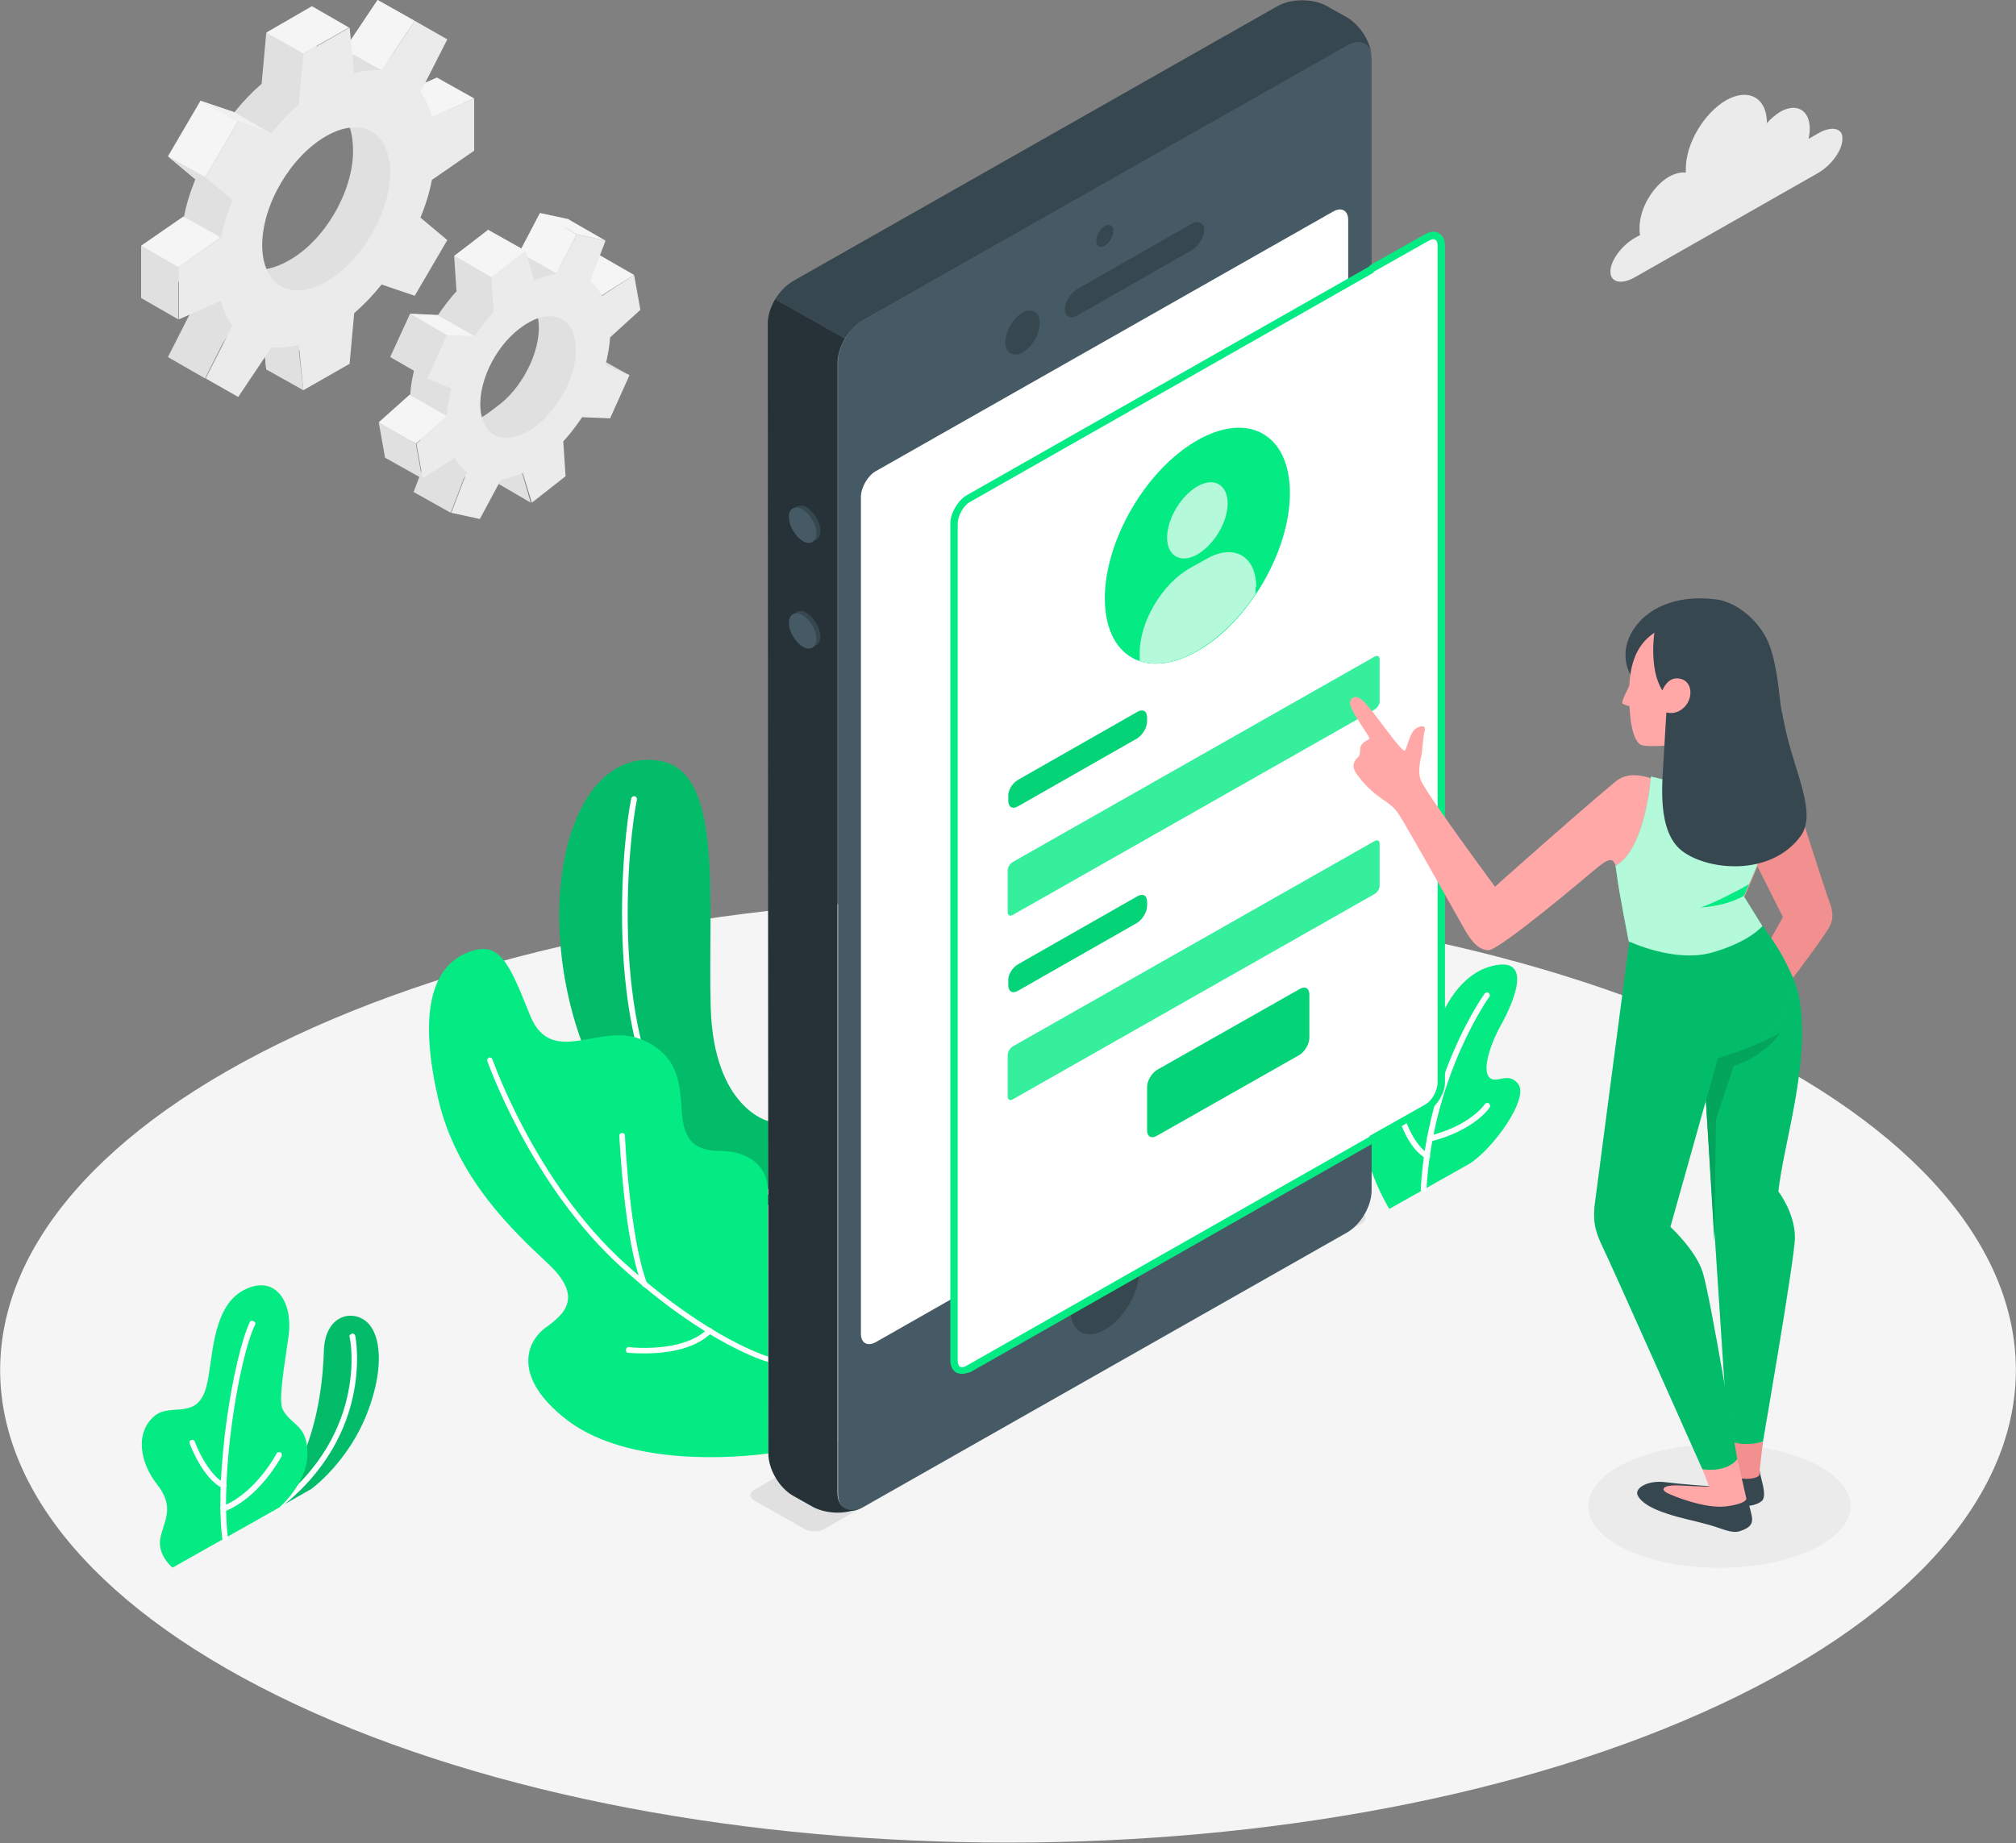 <svg width="1216" height="1112" viewBox="0 0 1216 1112" fill="none" xmlns="http://www.w3.org/2000/svg">
<rect x="0" y="0" width="1216" height="1112" fill="#808080" stroke="none"/>
<g clip-path="url(#clip0_937_7631)">
<path d="M178.145 1028.21C415.556 1139.48 800.444 1139.48 1037.86 1028.21C1275.27 916.942 1275.27 736.132 1037.86 624.864C800.444 513.596 415.556 513.596 178.145 624.864C-59.267 736.132 -59.267 916.942 178.145 1028.21Z" fill="#F5F5F5"/>
<path d="M981.001 934.921C1012.01 949.508 1061.98 949.508 1092.99 934.921C1124 920.334 1124 896.927 1092.99 882.34C1061.98 867.754 1012.01 867.754 981.001 882.34C950.334 896.927 950.334 920.674 981.001 934.921Z" fill="#EBEBEB"/>
<path d="M159.882 914.228L187.793 898.284C187.793 898.284 210.879 881.662 222.25 850.453C230.864 827.046 229.831 809.067 223.628 800.247C216.048 789.391 196.407 791.087 195.373 814.494C193.995 859.951 180.556 891.839 159.882 914.228Z" fill="#04EB84"/>
<path opacity="0.2" d="M159.882 914.228L187.793 898.284C187.793 898.284 210.879 881.662 222.25 850.453C230.864 827.046 229.831 809.067 223.628 800.247C216.048 789.391 196.407 791.087 195.373 814.494C193.995 859.951 180.556 891.839 159.882 914.228Z" fill="black"/>
<path d="M159.882 915.924C159.193 915.924 158.848 915.585 158.504 915.246C157.815 914.567 158.159 913.55 158.848 912.871C223.628 868.771 211.224 807.37 210.879 806.692C210.534 805.674 211.224 804.996 212.257 804.656C213.291 804.317 213.98 804.996 214.325 806.013C214.325 806.692 227.419 870.128 160.916 915.585C160.571 915.585 160.227 915.924 159.882 915.924Z" fill="white"/>
<path d="M104.061 945.777C104.061 945.777 94.413 937.974 96.825 927.458C99.237 916.942 105.44 909.14 94.758 895.571C84.076 882.001 81.319 863.683 93.724 853.845C103.717 846.382 118.878 856.898 124.391 836.884C128.526 822.297 127.148 789.73 146.099 778.875C165.051 768.02 177.111 784.303 174.01 806.353C171.253 826.028 167.807 845.025 170.564 850.453C176.077 860.63 185.725 859.273 185.381 877.931C185.036 895.231 168.496 909.479 168.496 909.479L104.061 945.777Z" fill="#04EB84"/>
<path d="M135.762 929.494C135.073 929.494 134.039 928.815 134.039 928.137C129.215 888.108 140.931 818.565 150.579 797.872C150.923 796.854 151.957 796.515 152.991 797.194C154.025 797.533 154.369 798.55 153.68 799.568C144.032 819.922 132.661 889.464 137.485 927.798C137.83 928.476 137.14 929.155 135.762 929.494C136.107 929.494 136.107 929.494 135.762 929.494Z" fill="white"/>
<path d="M135.073 898.284C134.728 898.284 134.728 898.284 134.384 897.945C122.324 892.178 114.743 871.824 114.399 870.807C114.054 869.789 114.398 869.11 115.432 868.771C116.466 868.432 117.155 868.771 117.5 869.789C117.5 870.128 125.08 889.804 135.762 894.892C136.451 895.231 137.14 896.249 136.451 897.267C136.107 897.945 135.762 898.284 135.073 898.284Z" fill="white"/>
<path d="M134.728 911.854C134.039 911.854 133.35 911.514 133.005 910.836C132.661 909.818 133.005 909.14 134.039 908.801C154.024 900.998 166.774 877.252 166.774 876.913C167.118 876.234 168.152 875.895 169.186 876.234C169.875 876.574 170.219 877.591 169.875 878.609C169.186 879.627 156.436 903.712 135.417 911.854C135.073 911.514 135.073 911.854 134.728 911.854Z" fill="white"/>
<path d="M838.003 729.347C838.003 729.347 822.842 705.262 821.463 679.141C820.085 653.02 825.943 642.165 833.868 639.112C841.793 636.059 842.482 645.557 846.617 651.324C850.752 657.091 859.022 653.699 862.123 636.059C865.224 618.419 876.595 588.566 900.026 582.799C925.869 576.354 912.086 606.206 905.539 618.079C898.992 629.613 893.824 645.557 898.303 649.967C902.438 654.377 909.33 646.236 915.532 653.699C923.113 662.519 899.337 694.746 885.554 702.548L838.003 729.347Z" fill="#04EB84"/>
<path d="M858.677 719.17C857.643 719.17 856.954 718.153 856.954 717.474C860.745 647.932 895.202 599.761 895.547 599.422C896.236 598.743 897.269 598.404 897.959 599.082C898.648 599.761 898.992 600.779 898.303 601.457C897.959 601.796 864.19 649.289 860.4 717.813C860.4 718.492 859.711 719.17 858.677 719.17Z" fill="white"/>
<path d="M860.745 699.156C860.4 699.156 860.056 699.156 860.056 698.816C850.408 693.728 844.894 678.123 844.894 677.445C844.55 676.427 845.239 675.749 845.928 675.409C846.962 675.07 847.651 675.749 847.996 676.427C847.996 676.427 853.164 691.353 861.779 696.103C862.468 696.442 862.812 697.459 862.468 698.477C862.123 698.816 861.434 699.156 860.745 699.156Z" fill="white"/>
<path d="M862.468 688.639C861.778 688.639 861.089 687.961 860.745 687.283C860.4 686.265 861.089 685.586 862.123 685.247C886.932 679.141 895.547 666.25 895.547 666.25C895.891 665.572 897.269 665.232 897.959 665.572C898.648 665.911 898.992 667.268 898.648 667.946C898.303 668.625 889.344 681.855 863.157 688.639C862.812 688.639 862.468 688.639 862.468 688.639Z" fill="white"/>
<path d="M463.451 676.427C463.451 676.427 430.372 668.625 428.649 607.563C426.927 541.752 436.575 465.086 397.638 458.98C358.701 452.874 336.648 499.688 337.337 554.304C337.682 602.135 357.323 706.28 463.451 726.973V676.427Z" fill="#04EB84"/>
<path opacity="0.2" d="M463.451 676.427C463.451 676.427 430.372 668.625 428.649 607.563C426.927 541.752 436.575 465.086 397.638 458.98C358.701 452.874 336.648 499.688 337.337 554.304C337.682 602.135 357.323 706.28 463.451 726.973V676.427Z" fill="black"/>
<path d="M463.451 720.866C463.107 720.527 463.107 720.866 463.451 720.866C439.331 716.456 420.035 703.566 405.563 682.533C362.836 619.775 376.274 502.401 380.754 481.708C381.098 480.691 381.788 480.351 382.821 480.351C383.855 480.691 384.2 481.369 384.2 482.387C379.72 502.741 366.282 618.758 408.664 680.498C422.447 700.852 441.054 713.403 464.141 717.474C465.174 717.474 465.864 718.492 465.519 719.509C464.83 720.188 464.141 720.866 463.451 720.866Z" fill="white"/>
<path d="M463.451 876.913C429.339 881.323 373.862 881.323 341.817 856.559C309.772 831.795 316.663 810.423 328.723 801.264C341.128 792.444 351.81 782.267 330.446 762.253C309.427 742.577 275.314 710.689 264.288 662.858C253.262 615.026 258.775 585.174 280.483 575.336C301.502 565.838 307.015 581.103 319.764 612.652C332.514 644.2 361.458 617.062 386.267 626.899C411.076 636.737 410.043 656.412 411.421 673.035C413.144 689.996 421.069 694.406 435.196 694.406C449.324 694.406 463.107 702.209 463.107 718.153L463.451 876.913Z" fill="#04EB84"/>
<path d="M463.451 821.618H463.107C461.729 821.279 426.237 811.102 374.896 764.627C320.109 715.099 294.266 640.808 293.921 640.129C293.577 639.112 294.266 638.433 294.955 638.094C295.989 637.755 296.678 638.433 297.022 639.112C297.367 639.79 322.865 713.403 376.963 762.253C427.616 808.049 463.451 818.565 463.796 818.565C464.83 818.904 465.174 819.922 464.83 820.6C464.83 821.279 464.141 821.618 463.451 821.618Z" fill="white"/>
<path d="M389.024 776.5C388.334 776.5 387.645 776.161 387.301 775.483C376.274 747.666 373.862 687.622 373.518 685.247C373.518 684.229 374.207 683.551 375.241 683.551C376.274 683.551 376.964 684.229 376.964 685.247C376.964 685.926 379.72 746.987 390.402 774.465C390.747 775.483 390.402 776.161 389.368 776.5H389.024Z" fill="white"/>
<path d="M388.679 816.53C383.166 816.53 379.72 816.19 379.031 816.19C377.997 816.19 377.308 815.173 377.653 814.155C377.653 813.137 378.686 812.459 379.72 812.798C380.065 812.798 412.11 816.53 426.927 801.603C427.616 800.925 428.65 800.925 429.339 801.603C430.028 802.282 430.028 803.3 429.339 803.978C418.312 814.833 400.05 816.53 388.679 816.53Z" fill="white"/>
<path d="M363.87 174.365L360.079 153.332L341.128 165.545C339.06 161.813 336.648 159.099 333.892 156.725L343.195 132.3L325.967 128.569L313.217 152.315C309.082 152.993 304.603 154.35 300.124 156.386L294.61 138.406L274.28 154.35L275.659 175.383C271.524 179.793 267.734 184.881 264.288 189.969L247.404 189.291L235.688 215.412L250.16 221.518C248.782 227.285 247.748 232.713 247.404 238.14L229.141 254.763L232.932 275.795L252.228 263.243C254.295 266.975 256.707 269.689 259.464 272.063L250.16 296.488L267.389 300.22L285.307 282.919C289.442 282.24 288.408 274.438 292.887 272.403L298.401 290.382L318.73 274.438L318.041 266.296C322.176 261.886 337.682 251.71 341.128 246.621L345.263 239.836L356.978 213.716L351.465 203.878L345.263 190.987L363.87 174.365ZM301.502 243.907C285.651 256.12 281.172 258.833 278.071 242.55C275.314 226.267 284.273 201.503 300.124 189.291C315.974 177.079 321.832 176.4 324.588 192.344C327.345 208.288 317.008 231.695 301.502 243.907Z" fill="#E0E0E0"/>
<path d="M325.622 128.569L348.019 141.459L335.615 164.866L313.217 152.315L325.622 128.569Z" fill="#F5F5F5"/>
<path d="M382.477 165.884L363.18 178.096L341.128 165.545L360.079 152.993L382.477 165.884Z" fill="#F5F5F5"/>
<path d="M379.375 226.267L364.903 220.161L342.506 207.609L356.978 213.716L379.375 226.267Z" fill="#E0E0E0"/>
<path d="M249.471 296.827L271.868 309.379L281.172 284.954L258.775 272.403L249.471 296.827Z" fill="#E0E0E0"/>
<path d="M320.109 303.273L298.056 290.382L292.543 272.742L314.94 285.293L320.109 303.273Z" fill="#E0E0E0"/>
<path d="M386.267 186.916L382.477 165.884L363.18 178.436C361.113 174.704 358.701 171.99 355.944 169.616L365.248 145.191L348.019 141.459L335.27 165.206C331.135 165.884 326.656 167.241 322.176 169.276L317.008 151.297L296.333 167.241L297.712 188.273C293.577 192.683 289.786 197.772 286.341 202.86L269.456 202.182L257.741 228.303L272.213 234.409C270.835 240.176 269.801 245.603 269.456 251.031L251.194 267.653L254.984 288.686L274.281 276.134C276.348 279.866 278.76 282.58 281.517 284.954L272.213 309.379L289.442 313.11L302.191 289.364C306.326 288.686 310.805 287.329 315.285 285.293L320.798 303.273L341.128 287.329L339.749 266.296C343.884 261.886 347.675 256.798 351.12 251.709L368.005 252.388L379.72 226.267L365.248 220.161C366.626 214.394 367.66 208.966 368.005 203.539L386.267 186.916ZM323.555 256.798C307.704 269.01 292.887 265.618 290.131 249.335C287.374 233.052 297.712 209.984 313.562 198.111C329.412 185.899 344.229 189.291 346.986 205.574C349.742 221.518 339.405 244.586 323.555 256.798Z" fill="#EBEBEB"/>
<path d="M317.007 151.297L294.61 138.746L273.936 154.35L296.333 167.241L317.007 151.297Z" fill="#F5F5F5"/>
<path d="M273.936 154.35L275.314 175.383L297.711 188.273L296.333 167.241L273.936 154.35Z" fill="#E0E0E0"/>
<path d="M286.341 202.86L264.288 190.309L247.404 189.291L269.456 202.182L286.341 202.86Z" fill="#F5F5F5"/>
<path d="M247.404 189.291L235.344 215.412L257.741 228.303L269.456 202.182L247.404 189.291Z" fill="#E0E0E0"/>
<path d="M269.456 251.031L247.059 238.14L228.452 254.763L250.849 267.653L269.456 251.031Z" fill="#F5F5F5"/>
<path d="M254.64 288.686L232.242 276.134L228.452 254.763L250.849 267.653L254.64 288.686Z" fill="#E0E0E0"/>
<path d="M348.019 141.459L325.622 128.569L342.851 132.3L365.248 145.191L348.019 141.459Z" fill="#F5F5F5"/>
<path d="M263.599 78.362V46.814L238.1 58.008C236.722 52.242 234.31 47.153 231.209 43.082L247.404 11.195L227.763 0L207.778 29.852C202.609 29.513 197.096 29.852 191.238 31.549L188.482 4.071L160.571 20.015L157.815 50.545C151.957 55.634 146.444 61.401 141.275 67.846L121.29 61.062L101.649 94.645L117.844 108.215C114.743 115.678 112.331 123.48 110.953 130.943L85.454 148.583V179.793L110.953 168.598C112.331 174.365 114.743 179.453 117.844 183.524L101.649 215.412L121.29 226.606L141.275 196.754C146.444 197.093 151.957 196.754 157.815 195.058L160.571 222.536L188.482 206.592L191.238 176.061C199.508 173.347 208.467 166.902 213.635 160.796L228.108 165.884L247.748 132.3L235.688 122.123C238.789 114.66 239.134 102.448 238.445 96.002L263.599 78.362ZM174.354 157.064C152.991 169.276 139.897 160.456 139.897 136.371C139.897 112.286 157.47 82.433 178.834 70.221C200.197 58.008 212.946 66.829 212.946 91.253C212.946 115.678 195.718 145.191 174.354 157.064Z" fill="#E0E0E0"/>
<path d="M250.16 12.552L227.763 0L207.778 29.852L230.175 42.404L250.16 12.552Z" fill="#F5F5F5"/>
<path d="M285.996 59.365L263.599 46.814L238.1 58.009L260.498 70.899L285.996 59.365Z" fill="#F5F5F5"/>
<path d="M182.969 235.427L160.571 222.875L157.815 195.397L179.867 207.949L182.969 235.427Z" fill="#E0E0E0"/>
<path d="M101.305 215.412L123.702 228.303L139.897 196.076L117.5 183.524L101.305 215.412Z" fill="#E0E0E0"/>
<path d="M285.996 90.914V59.365L260.498 70.56C259.119 64.793 256.707 59.705 253.606 55.634L269.801 23.746L250.16 12.552L230.175 42.404C225.007 42.065 219.493 42.404 213.636 44.1L210.879 16.622L182.969 32.566L180.212 63.097C174.354 68.185 168.841 73.952 163.672 80.398L143.687 73.613L124.047 107.197L140.241 120.766C137.14 128.229 134.728 136.032 133.35 143.495L107.852 161.135V192.683L133.35 181.489C134.728 187.256 137.14 192.344 140.241 196.415L124.047 228.303L143.687 239.497L163.672 209.645C168.841 209.984 174.354 209.645 180.212 207.949L182.969 235.426L210.879 219.483L213.636 188.952C219.493 183.863 225.007 178.096 230.175 171.651L250.16 178.436L269.801 144.852L253.606 131.282C256.707 123.819 259.119 116.017 260.498 108.554L285.996 90.914ZM196.752 169.955C175.388 182.167 158.159 172.329 158.159 147.905C158.159 123.48 175.388 94.306 196.752 82.094C218.115 69.882 235.344 79.719 235.344 104.144C235.344 128.229 218.115 157.742 196.752 169.955Z" fill="#EBEBEB"/>
<path d="M140.931 67.507L163.328 80.398L143.343 73.274L120.945 60.722L140.931 67.507Z" fill="#F0F0F0"/>
<path d="M123.702 106.858L101.305 94.306L120.945 60.722L143.343 73.274L123.702 106.858Z" fill="#F5F5F5"/>
<path d="M101.305 94.306L123.702 106.858L139.897 120.427L117.5 107.876L101.305 94.306Z" fill="#E0E0E0"/>
<path d="M110.608 130.604L133.005 143.156L107.507 161.135L85.11 148.244L110.608 130.604Z" fill="#F5F5F5"/>
<path d="M85.11 148.244L107.507 161.135V192.683L85.11 179.793V148.244Z" fill="#E0E0E0"/>
<path d="M210.534 16.622L188.137 3.731L160.571 19.675L182.969 32.227L210.534 16.622Z" fill="#F5F5F5"/>
<path d="M497.22 922.37L821.119 738.167C824.565 736.132 824.565 733.418 821.119 731.383L791.141 714.421C787.695 712.386 782.527 712.386 779.081 714.421L455.182 898.624C451.736 900.659 451.736 903.373 455.182 905.408L485.16 922.37C488.605 924.405 494.119 924.405 497.22 922.37Z" fill="#E0E0E0"/>
<path d="M812.16 27.478L520.306 193.362C512.036 198.111 505.49 209.306 505.49 218.804V900.998C505.49 910.497 512.036 914.228 520.306 909.479L812.505 743.595C820.774 738.846 827.321 727.651 827.321 718.153V35.959C827.321 26.46 820.43 22.729 812.16 27.478Z" fill="#455A64"/>
<path d="M520.306 193.362L812.505 27.478C819.741 23.407 825.943 25.782 827.321 33.245C826.288 24.425 820.085 14.926 812.505 10.516L800.444 3.732C792.175 -1.018 778.736 -1.018 770.467 3.732L478.268 169.616C474.133 171.99 470.343 176.061 467.586 180.471L509.624 204.217C512.381 199.807 516.171 195.736 520.306 193.362Z" fill="#37474F"/>
<path d="M463.452 876.913C463.452 886.411 469.998 897.606 478.268 902.355L490.328 909.14C497.909 913.211 509.28 913.889 517.55 910.157C510.658 912.871 505.145 908.801 505.145 900.659V218.804C505.145 214.055 506.868 208.966 509.624 204.217L467.586 180.471C464.83 185.22 463.107 190.309 463.107 195.058L463.452 876.913Z" fill="#263238"/>
<path d="M528.231 284.276L804.235 127.551C809.059 124.837 813.194 126.873 813.194 132.639V637.416C813.194 643.182 809.059 649.967 804.235 652.681L528.231 809.745C523.407 812.459 519.272 810.423 519.272 804.657V299.88C519.272 294.114 523.407 286.99 528.231 284.276Z" fill="white"/>
<path d="M666.405 136.371C663.649 138.067 661.237 142.138 661.237 145.191C661.237 148.583 663.649 149.94 666.405 148.244C669.162 146.548 671.574 142.477 671.574 139.424C671.574 136.032 669.162 134.675 666.405 136.371Z" fill="#37474F"/>
<path d="M666.405 755.129C655.034 761.574 645.731 777.518 645.731 790.409C645.731 803.3 655.034 808.727 666.405 802.282C677.776 795.836 687.08 779.893 687.08 767.002C687.08 754.111 677.776 748.683 666.405 755.129Z" fill="#37474F"/>
<path d="M616.787 188.613C610.929 192.005 606.449 199.807 606.449 206.592C606.449 213.037 611.273 215.751 616.787 212.698C622.644 209.306 627.124 201.503 627.124 194.719C627.124 188.273 622.644 185.559 616.787 188.613Z" fill="#37474F"/>
<path d="M642.285 186.577C642.285 190.987 645.731 192.683 649.866 190.309L718.781 150.958C722.915 148.583 726.361 143.156 726.361 138.746C726.361 134.336 722.915 132.639 718.781 135.014L649.866 174.365C645.731 176.739 642.285 182.167 642.285 186.577Z" fill="#37474F"/>
<path d="M486.538 305.987C491.017 308.7 494.808 315.146 494.808 320.234C494.808 325.662 491.017 327.697 486.538 324.984C482.058 322.27 478.268 315.824 478.268 310.736C478.268 305.647 482.058 303.612 486.538 305.987Z" fill="#37474F"/>
<path d="M486.538 369.762C491.017 372.476 494.808 378.921 494.808 384.01C494.808 389.098 491.017 391.473 486.538 388.759C482.058 386.045 478.268 379.6 478.268 374.511C478.268 369.423 482.058 367.048 486.538 369.762Z" fill="#37474F"/>
<path d="M484.126 307.344C488.605 310.057 492.396 316.503 492.396 321.591C492.396 327.019 488.605 329.054 484.126 326.34C479.647 323.627 475.856 317.181 475.856 312.093C475.512 307.004 479.302 304.63 484.126 307.344Z" fill="#455A64"/>
<path d="M484.126 371.119C488.605 373.833 492.396 380.278 492.396 385.367C492.396 390.794 488.605 392.83 484.126 390.116C479.646 387.402 475.856 380.957 475.856 375.868C475.856 370.78 479.302 368.405 484.126 371.119Z" fill="#455A64"/>
<path d="M869.359 148.583C869.359 142.816 865.224 140.781 860.4 143.495L827.321 162.153L584.397 300.22C579.573 302.934 575.438 309.718 575.438 315.485V820.261C575.438 826.028 579.573 828.064 584.397 825.35L827.321 687.283L860.4 668.625C865.224 665.911 869.359 659.126 869.359 653.359V148.583Z" fill="white" stroke="#04EB84" stroke-miterlimit="10"/>
<path d="M580.262 828.403C579.228 828.403 578.195 828.064 577.161 827.724C574.749 826.367 573.715 823.993 573.715 820.6V315.824C573.715 309.718 578.195 302.255 583.363 299.202L826.288 161.135L828.01 164.188L585.086 302.255C580.607 304.63 577.161 311.075 577.161 316.164V820.94C577.161 822.975 577.85 824.671 578.884 825.01C579.917 825.689 581.64 825.35 583.363 824.332L826.288 686.265L828.01 689.318L585.086 827.385C583.363 827.724 581.64 828.403 580.262 828.403Z" fill="#04EB84" stroke="#04EB84" stroke-miterlimit="10"/>
<path d="M828.355 688.639L826.632 685.586L859.711 666.929C864.191 664.554 867.636 658.109 867.636 653.02V148.244C867.636 146.209 866.947 144.513 865.913 144.173C864.88 143.495 863.157 143.834 861.434 144.852L828.355 163.51L826.632 160.456L859.711 141.799C862.812 140.103 865.569 139.763 867.636 141.12C870.048 142.477 871.082 144.852 871.082 148.244V653.02C871.082 659.126 866.603 666.589 861.434 669.642L828.355 688.639Z" fill="#04EB84" stroke="#04EB84" stroke-miterlimit="10"/>
<path d="M722.226 265.618C753.238 247.978 778.047 262.226 778.047 297.506C778.047 332.786 752.893 375.529 722.226 392.83C691.215 410.47 666.405 396.222 666.405 360.942C666.405 326.001 691.215 283.258 722.226 265.618Z" fill="#04EB84"/>
<path d="M722.226 293.435C732.219 287.668 740.489 292.417 740.489 303.612C740.489 315.146 732.219 328.715 722.226 334.482C712.234 340.249 703.964 335.5 703.964 324.305C703.964 313.111 712.234 299.202 722.226 293.435Z" fill="#04EB84"/>
<path d="M757.717 354.157C757.717 335.5 744.279 327.697 727.739 337.196L717.402 342.963C700.863 352.461 687.424 375.19 687.424 393.848V398.936C697.072 401.989 708.788 400.293 721.882 392.83C735.32 385.028 747.725 372.815 757.373 358.228V354.157H757.717Z" fill="#04EB84"/>
<path opacity="0.7" d="M722.226 293.435C732.219 287.668 740.489 292.417 740.489 303.612C740.489 315.146 732.219 328.715 722.226 334.482C712.234 340.249 703.964 335.5 703.964 324.305C703.964 313.111 712.234 299.202 722.226 293.435Z" fill="white"/>
<path opacity="0.7" d="M757.717 354.157C757.717 335.5 744.279 327.697 727.739 337.196L717.402 342.963C700.863 352.461 687.424 375.19 687.424 393.848V398.936C697.072 401.989 708.788 400.293 721.882 392.83C735.32 385.028 747.725 372.815 757.373 358.228V354.157H757.717Z" fill="white"/>
<path d="M614.03 470.514L686.046 429.467C689.492 427.431 691.904 429.128 691.904 432.859V435.234C691.904 438.965 689.147 443.375 686.046 445.411L614.03 486.458C610.584 488.493 608.172 486.797 608.172 483.065V480.691C607.828 476.959 610.584 472.549 614.03 470.514Z" fill="#04EB84"/>
<path opacity="0.1" d="M614.03 470.514L686.046 429.467C689.492 427.431 691.904 429.128 691.904 432.859V435.234C691.904 438.965 689.147 443.375 686.046 445.411L614.03 486.458C610.584 488.493 608.172 486.797 608.172 483.065V480.691C607.828 476.959 610.584 472.549 614.03 470.514Z" fill="black"/>
<path d="M610.929 520.042L829.044 396.222C830.767 395.205 832.145 395.883 832.145 397.918V423.021C832.145 425.057 830.767 427.092 829.044 428.11L610.929 551.929C609.206 552.947 607.828 552.269 607.828 550.233V525.13C607.828 523.095 609.206 521.059 610.929 520.042Z" fill="#04EB84"/>
<path opacity="0.2" d="M610.929 520.042L829.044 396.222C830.767 395.205 832.145 395.883 832.145 397.918V423.021C832.145 425.057 830.767 427.092 829.044 428.11L610.929 551.929C609.206 552.947 607.828 552.269 607.828 550.233V525.13C607.828 523.095 609.206 521.059 610.929 520.042Z" fill="white"/>
<path d="M614.03 581.782L686.046 540.735C689.492 538.699 691.904 540.395 691.904 544.127V546.502C691.904 550.233 689.147 554.643 686.046 556.679L614.03 597.725C610.584 599.761 608.172 598.065 608.172 594.333V591.959C607.828 588.227 610.584 583.817 614.03 581.782Z" fill="#04EB84"/>
<path opacity="0.1" d="M614.03 581.782L686.046 540.735C689.492 538.699 691.904 540.395 691.904 544.127V546.502C691.904 550.233 689.147 554.643 686.046 556.679L614.03 597.725C610.584 599.761 608.172 598.065 608.172 594.333V591.959C607.828 588.227 610.584 583.817 614.03 581.782Z" fill="black"/>
<path d="M610.929 631.309L829.044 507.49C830.767 506.472 832.145 507.151 832.145 509.186V534.289C832.145 536.325 830.767 538.36 829.044 539.378L610.929 663.197C609.206 664.215 607.828 663.536 607.828 661.501V636.398C607.828 634.702 609.206 632.327 610.929 631.309Z" fill="#04EB84"/>
<path opacity="0.2" d="M610.929 631.309L829.044 507.49C830.767 506.472 832.145 507.151 832.145 509.186V534.289C832.145 536.325 830.767 538.36 829.044 539.378L610.929 663.197C609.206 664.215 607.828 663.536 607.828 661.501V636.398C607.828 634.702 609.206 632.327 610.929 631.309Z" fill="white"/>
<path d="M697.762 645.557L783.905 596.708C787.351 594.672 789.763 596.369 789.763 600.1V626.221C789.763 629.952 787.006 634.362 783.905 636.398L697.762 685.247C694.316 687.283 691.904 685.586 691.904 681.855V655.734C691.904 652.002 694.66 647.592 697.762 645.557Z" fill="#04EB84"/>
<path opacity="0.1" d="M697.762 645.557L783.905 596.708C787.351 594.672 789.763 596.369 789.763 600.1V626.221C789.763 629.952 787.006 634.362 783.905 636.398L697.762 685.247C694.316 687.283 691.904 685.586 691.904 681.855V655.734C691.904 652.002 694.66 647.592 697.762 645.557Z" fill="black"/>
<path d="M901.749 534.968C901.749 534.968 859.366 477.638 856.954 470.514C854.887 465.425 856.954 457.623 857.643 454.231C857.988 450.499 858.677 442.697 859.366 440.661C860.4 436.93 855.231 437.608 852.475 441.001C849.718 444.732 848.685 451.517 847.306 452.874C845.928 453.891 834.557 437.947 828.699 430.484C822.842 423.021 819.051 418.611 815.605 421.325C812.849 423.361 814.916 427.771 819.051 434.216C823.186 440.661 825.254 443.714 825.943 445.071C826.632 446.428 823.186 446.428 821.119 449.481C819.74 451.856 821.119 455.248 819.051 456.944C816.984 458.641 815.261 461.694 817.328 465.425C820.085 469.835 825.598 476.281 831.8 480.691C838.003 485.101 840.759 486.458 844.55 492.564C848.34 498.331 882.108 558.375 884.176 562.106C886.588 565.838 890.723 572.962 897.614 573.301C904.161 573.64 958.604 527.505 961.36 525.13C970.319 517.667 973.076 516.649 974.798 523.434C975.143 525.469 975.488 527.844 975.832 530.558C976.866 539.038 982.724 568.891 982.724 568.891C982.724 568.891 1010.29 582.121 1033.03 575.675C1055.77 569.23 1063.35 559.732 1063.35 559.732L1051.98 541.413C1055.08 533.95 1069.21 503.419 1073.69 482.387L1002.71 471.192C1001.33 470.853 998.919 470.174 995.817 469.496C992.027 468.478 982.035 465.086 974.454 471.531C950.334 491.546 901.749 534.968 901.749 534.968Z" fill="#FFA8A7"/>
<path d="M1042.68 887.768L1029.93 905.069C1029.93 905.069 1035.79 908.461 1048.54 908.801C1059.91 909.14 1063.01 905.408 1063.35 904.73C1065.42 900.659 1062.32 893.196 1061.29 887.09L1042.68 887.768Z" fill="#37474F"/>
<path d="M1030.62 896.588C1030.62 896.588 1015.11 895.571 1004.43 894.214C993.75 892.857 985.48 897.945 987.892 902.355C990.304 906.765 996.162 910.158 1005.47 913.211C1013.39 915.924 1022.69 917.621 1030.96 919.995C1039.23 922.37 1044.75 925.423 1049.57 923.727C1054.74 922.031 1057.15 919.995 1056.81 915.924C1056.46 912.193 1052.67 899.98 1052.67 899.98L1030.62 896.588Z" fill="#37474F"/>
<path d="M1063.35 870.128C1063.35 870.128 1061.29 886.072 1061.29 889.464C1061.29 892.857 1045.78 893.874 1042.68 887.768L1042.33 868.432L1063.35 870.128Z" fill="#F28F8F"/>
<path d="M1047.85 879.966L1053.36 904.051C1053.36 904.051 1054.05 907.104 1041.3 908.8C1028.55 910.497 1008.57 902.355 1005.47 900.659C1002.02 898.963 1001.68 895.571 1014.08 896.249C1026.48 896.927 1030.96 896.927 1030.96 896.927L1026.83 886.411L1047.85 879.966Z" fill="#FFA8A7"/>
<path d="M1073.69 481.369L1082.31 478.995C1082.31 478.995 1100.57 536.325 1102.64 541.752C1104.7 547.18 1107.11 553.286 1102.98 560.071C1098.16 568.212 1073.35 600.779 1073.35 600.779L1057.5 585.513L1075.41 553.286L1059.56 521.738L1073.69 481.369Z" fill="#F28F8F"/>
<path d="M983.413 407.078C983.413 407.078 976.521 395.883 983.757 382.314C992.372 366.37 1012.01 358.567 1035.1 361.621C1045.78 362.977 1058.53 371.797 1065.42 385.027C1073 399.614 1073.69 428.788 1075.76 439.983L983.413 407.078Z" fill="#37474F"/>
<path d="M983.068 413.184C983.068 413.184 977.555 423.7 978.589 424.378C979.623 425.396 983.068 426.074 983.068 426.074V413.184Z" fill="#FFA8A7"/>
<path d="M999.608 380.617C993.75 384.349 983.413 391.473 982.724 414.88C982.379 438.626 985.825 446.428 989.271 449.142C991.683 450.838 1005.81 450.16 1012.01 448.803C1018.21 447.446 1035.44 438.965 1041.99 426.074C1049.23 410.809 1047.85 388.759 1036.82 382.314C1021.32 372.815 1004.78 377.225 999.608 380.617Z" fill="#FFA8A7"/>
<path d="M1063.35 558.714C1074.04 574.997 1084.03 589.245 1086.1 607.563C1090.58 646.236 1075.76 690.336 1072.66 718.831C1072.66 718.831 1082.65 731.722 1082.65 746.648C1082.65 758.521 1063.35 869.789 1063.35 869.789C1063.35 869.789 1049.23 873.86 1042.33 868.093L1028.9 663.197L1035.79 638.094L1063.35 558.714Z" fill="#04EB84"/>
<path opacity="0.2" d="M1063.35 558.714C1074.04 574.997 1084.03 589.245 1086.1 607.563C1090.58 646.236 1075.76 690.336 1072.66 718.831C1072.66 718.831 1082.65 731.722 1082.65 746.648C1082.65 758.521 1063.35 869.789 1063.35 869.789C1063.35 869.789 1049.23 873.86 1042.33 868.093L1028.9 663.197L1035.79 638.094L1063.35 558.714Z" fill="black"/>
<path d="M1028.9 663.197L1035.79 638.094C1035.79 638.094 1055.08 633.345 1073.69 623.168C1073.69 623.168 1066.45 636.059 1045.78 643.182L1035.1 675.409L1034.07 748.683L1028.9 663.197Z" fill="#04EB84"/>
<path opacity="0.3" d="M1028.9 663.197L1035.79 638.094C1035.79 638.094 1055.08 633.345 1073.69 623.168C1073.69 623.168 1066.45 636.059 1045.78 643.182L1035.1 675.409L1034.07 748.683L1028.9 663.197Z" fill="black"/>
<path d="M1063.35 558.714C1069.21 567.873 1082.65 583.478 1079.89 598.404C1076.45 616.722 1066.46 629.274 1036.13 638.433L1007.53 740.203C1007.53 740.203 1022.35 753.772 1026.83 767.002C1031.31 779.893 1047.85 880.305 1047.85 880.305C1047.85 880.305 1042.68 888.447 1026.83 886.411C1026.83 886.411 971.008 760.896 966.873 752.754C963.083 744.613 960.326 738.506 962.049 725.616C963.772 712.386 982.724 568.212 982.724 568.212L1063.35 558.714Z" fill="#04EB84"/>
<path opacity="0.2" d="M1063.35 558.714C1069.21 567.873 1082.65 583.478 1079.89 598.404C1076.45 616.722 1066.46 629.274 1036.13 638.433L1007.53 740.203C1007.53 740.203 1022.35 753.772 1026.83 767.002C1031.31 779.893 1047.85 880.305 1047.85 880.305C1047.85 880.305 1042.68 888.447 1026.83 886.411C1026.83 886.411 971.008 760.896 966.873 752.754C963.083 744.613 960.326 738.506 962.049 725.616C963.772 712.386 982.724 568.212 982.724 568.212L1063.35 558.714Z" fill="black"/>
<path d="M1073.69 481.369L1002.71 470.175C1001.33 469.835 998.919 469.157 995.817 468.478C995.817 468.478 992.716 512.239 974.454 522.416C974.798 524.452 975.143 526.826 975.488 529.54C976.521 538.021 982.379 567.873 982.379 567.873C982.379 567.873 1009.95 581.103 1032.69 574.658C1055.43 568.212 1063.01 558.714 1063.01 558.714L1051.64 540.395C1055.08 532.932 1069.21 502.741 1073.69 481.369Z" fill="#04EB84"/>
<path opacity="0.7" d="M1073.69 481.369L1002.71 470.175C1001.33 469.835 998.919 469.157 995.817 468.478C995.817 468.478 992.716 512.239 974.454 522.416C974.798 524.452 975.143 526.826 975.488 529.54C976.521 538.021 982.379 567.873 982.379 567.873C982.379 567.873 1009.95 581.103 1032.69 574.658C1055.43 568.212 1063.01 558.714 1063.01 558.714L1051.64 540.395C1055.08 532.932 1069.21 502.741 1073.69 481.369Z" fill="white"/>
<path d="M1055.08 533.271C1054.74 533.95 1032.34 545.823 1025.45 547.519C1036.13 546.841 1044.75 544.466 1051.98 540.395L1055.08 533.271Z" fill="#04EB84"/>
<path d="M997.885 381.635C997.885 381.635 994.439 403.685 1002.71 416.576C1002.71 416.576 1005.81 407.756 1013.39 409.452C1020.97 411.148 1021.32 420.986 1016.15 426.414C1010.98 431.841 1005.12 429.806 1005.12 429.806C1005.12 429.806 1004.09 445.75 1003.4 458.98C1002.71 471.871 999.263 501.384 1014.42 513.257C1029.59 525.13 1067.83 529.201 1086.1 504.437C1096.09 490.528 1082.65 466.443 1076.79 439.304C1071.28 414.201 1067.83 377.225 1040.96 371.119C1013.05 365.691 997.885 381.635 997.885 381.635Z" fill="#37474F"/>
<path d="M1096.78 80.398L1090.92 83.79C1091.26 81.755 1091.61 79.719 1091.61 77.684C1091.61 66.489 1083.68 61.74 1073.69 67.507C1070.93 69.203 1068.18 71.578 1065.77 74.291C1065.77 59.026 1054.74 52.92 1041.3 60.383C1027.86 68.185 1016.84 86.504 1016.84 101.769C1016.84 102.448 1016.84 103.126 1016.84 104.144C1014.08 103.805 1010.63 104.483 1006.84 106.519C996.851 112.285 988.926 125.855 988.926 137.389C988.926 139.085 988.926 140.442 989.271 141.799L986.17 143.495C977.9 148.244 971.353 157.403 971.353 163.849C971.353 170.294 977.9 171.99 986.17 167.241L1096.43 104.483C1104.7 99.734 1111.25 90.575 1111.25 84.129C1111.94 77.345 1105.05 75.648 1096.78 80.398Z" fill="#EBEBEB"/>
</g>
<defs>
<clipPath id="clip0_937_7631">
<rect width="1216" height="1112" fill="white"/>
</clipPath>
</defs>
</svg>
